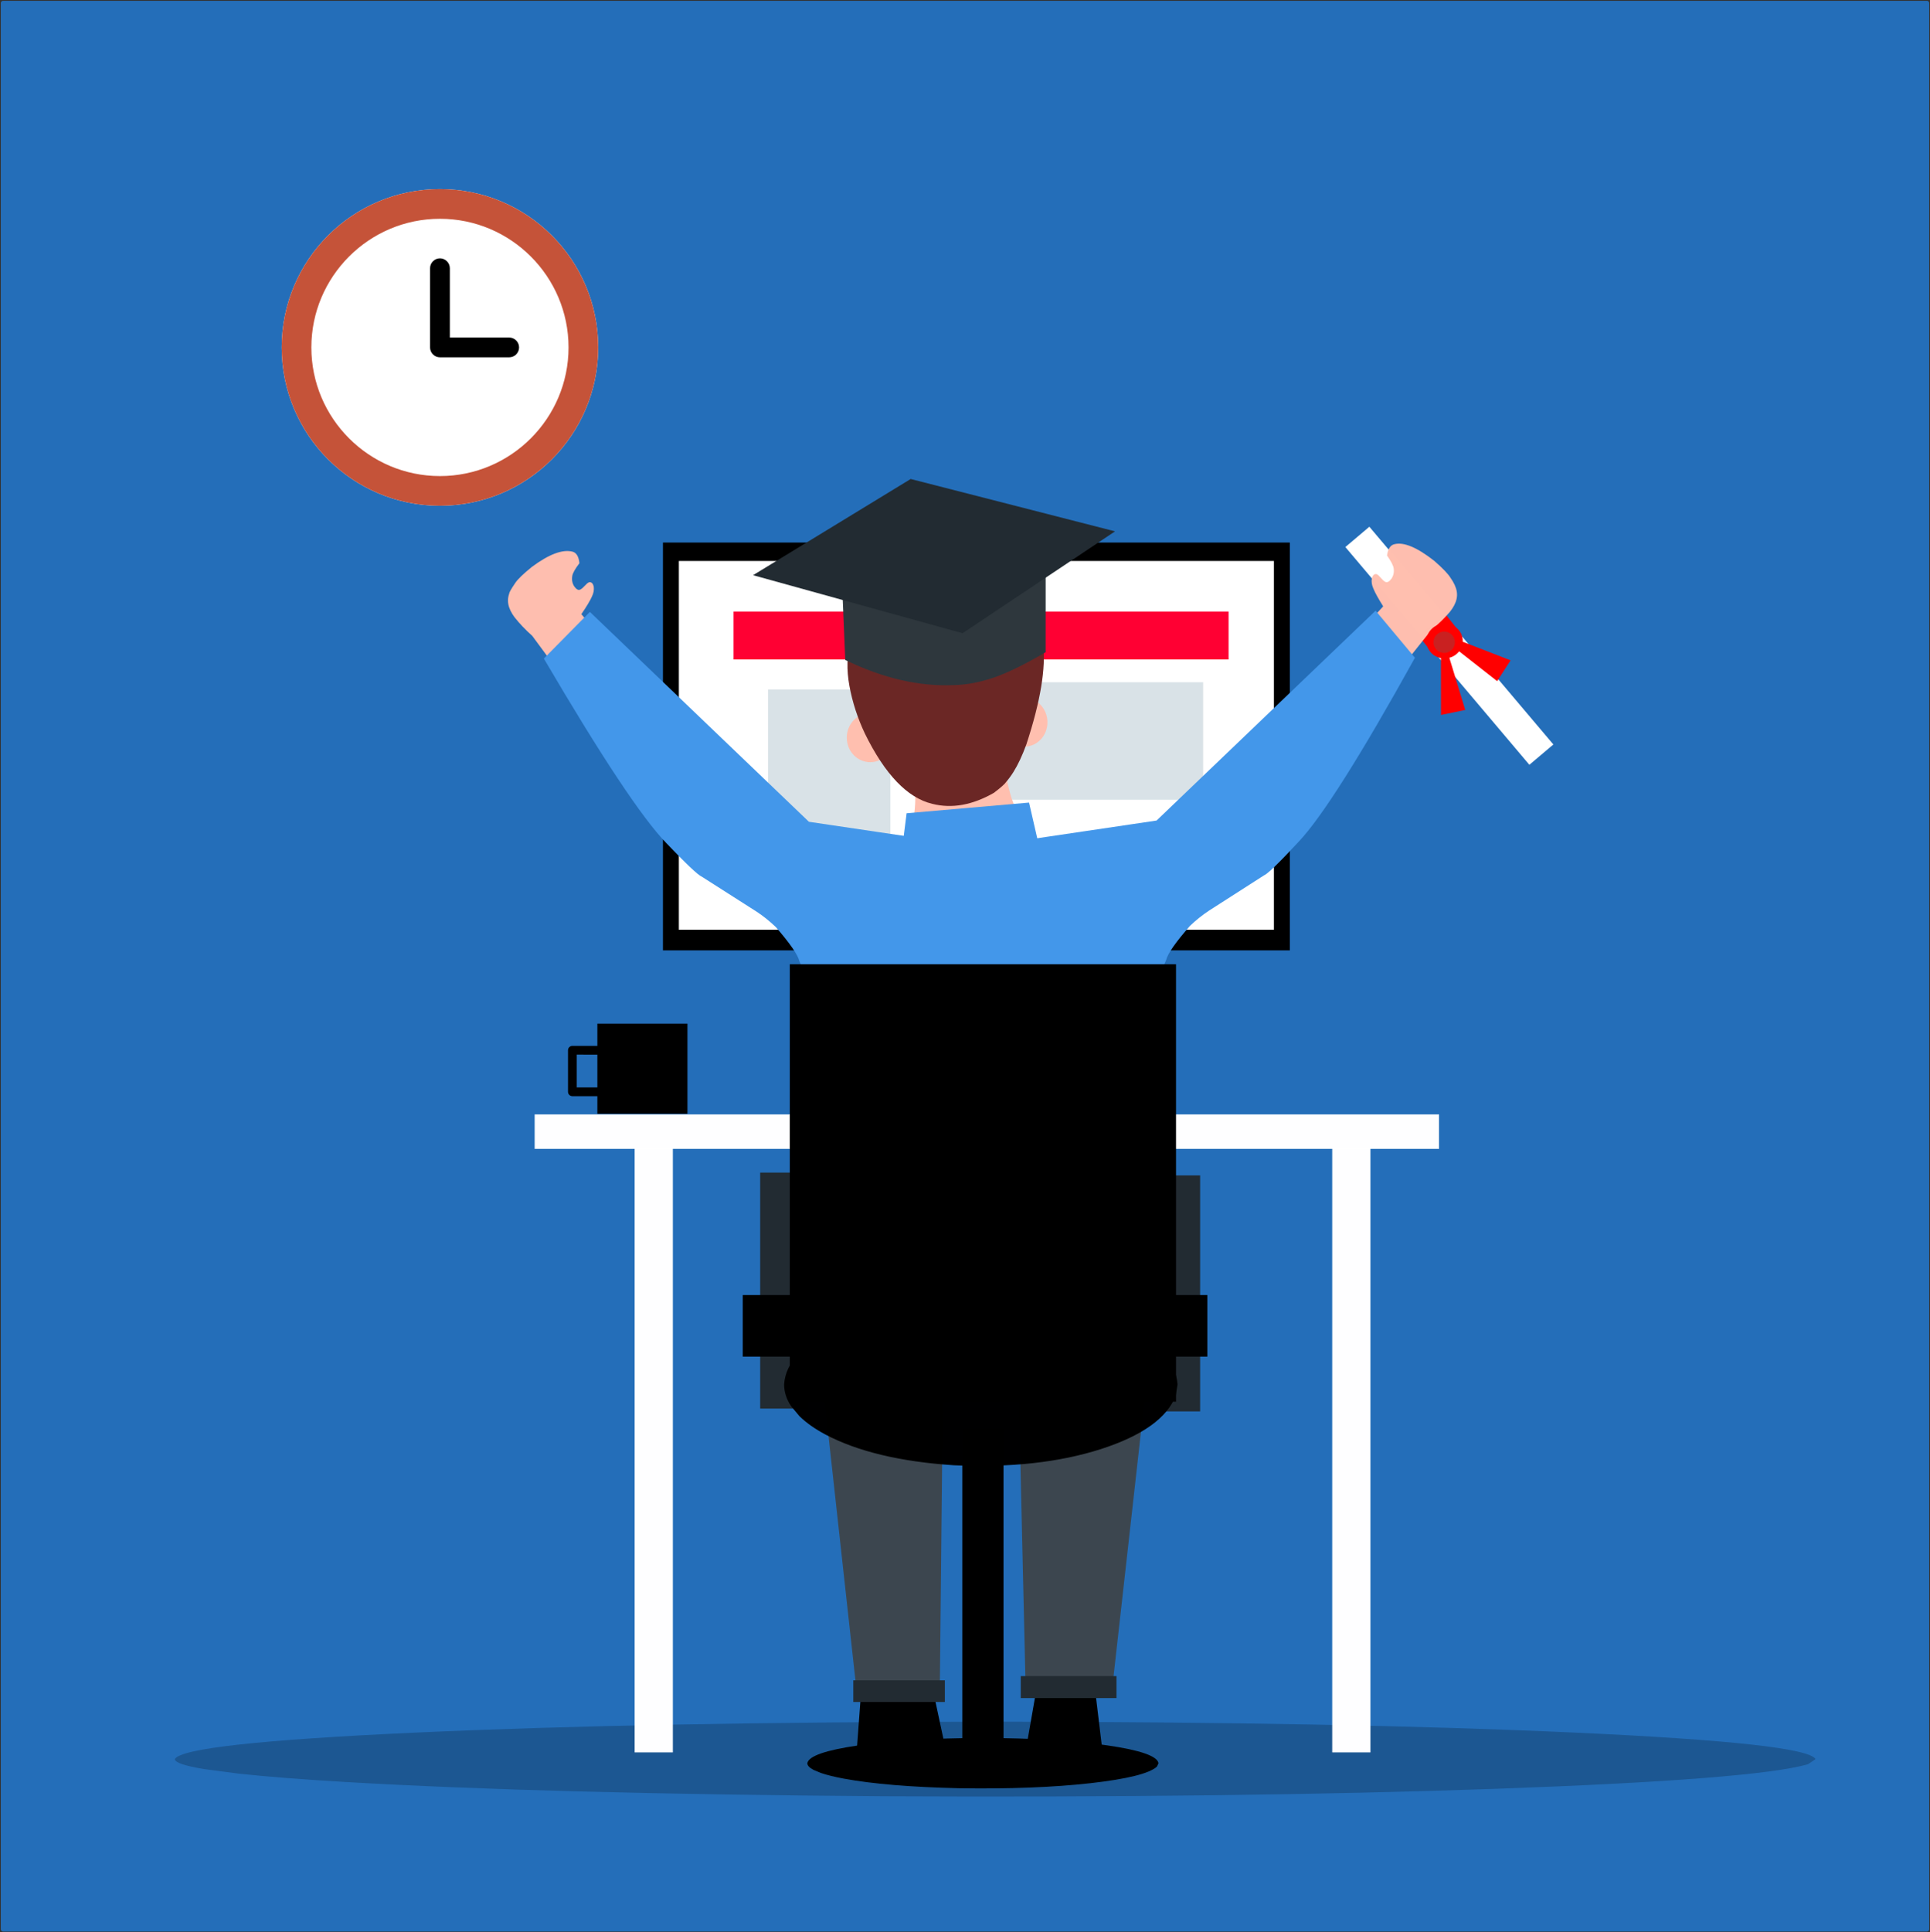 <?xml version="1.0" encoding="UTF-8"?>
<svg width="1024px" height="1025px" viewBox="0 0 1024 1025" version="1.1" xmlns="http://www.w3.org/2000/svg" xmlns:xlink="http://www.w3.org/1999/xlink">
    <rect x="0" y="0" width="1024" height="1025" fill="#333333" stroke="none"/>
    <!-- Generator: Sketch 64 (93537) - https://sketch.com -->
    <title>virtual-5801280</title>
    <desc>Created with Sketch.</desc>
    <g id="covid" stroke="none" stroke-width="1" fill="none" fill-rule="evenodd">
        <g id="Desktop" transform="translate(0, -13833)" fill-rule="nonzero">
            <g id="virtual-5801280" transform="translate(0, 13833)">
                <g id="Group" fill="#246EB9">
                    <path d="M1.604,0.431 C1.293,0.431 0.995,0.555 0.775,0.775 C0.555,0.995 0.431,1.293 0.431,1.605 L0.431,1023.395 C0.431,1024.043 0.957,1024.569 1.605,1024.569 L1022.396,1024.569 C1022.707,1024.569 1023.005,1024.445 1023.225,1024.225 C1023.445,1024.005 1023.569,1023.707 1023.569,1023.395 L1023.569,1.605 C1023.569,0.957 1023.043,0.431 1022.395,0.431 L1.604,0.431 Z" id="Path"></path>
                </g>
                <g id="Group" transform="translate(713.429, 279.327)" fill="#FFFFFF">
                    <path d="M0.376,10.849 L6.743,5.466 L13.109,0.083 C45.653,38.583 78.197,77.084 110.741,115.584 C106.497,119.173 102.254,122.762 98.01,126.351 C65.465,87.85 32.921,49.35 0.376,10.849" id="Path"></path>
                </g>
                <g id="Group" transform="translate(751.95, 325.078)" fill="#FF0000">
                    <path d="M0.679,12.104 L7.845,6.431 L15.01,0.759 C17.745,4.216 20.48,7.672 23.215,11.128 C18.439,14.91 13.662,18.691 8.885,22.473 C6.15,19.017 3.414,15.56 0.679,12.104" id="Path"></path>
                </g>
                <g id="Group" transform="translate(759.172, 333.908)" fill="#FF0000">
                    <path d="M0.355,0.084 L0.355,0.085 L42.292,16.37 C39.92,20.05 37.548,23.73 35.176,27.409 L0.355,0.084" id="Path"></path>
                </g>
                <g id="Group" transform="translate(763.987, 333.908)" fill="#FF0000">
                    <path d="M0.52,0.345 L0.52,0.345 L0.567,45.34 C4.854,44.456 9.142,43.572 13.429,42.687 L0.52,0.345" id="Path"></path>
                </g>
                <g id="Group" transform="translate(721.455, 288.156)" fill="#FFBFAF" fill-opacity="0.996">
                    <path d="M0.473,46.456 L0.473,46.457 L12.424,33.486 C9.811,29.345 8.059,26.162 7.169,23.937 C6.368,22.12 6.108,20.372 6.391,18.692 C6.781,17.18 7.48,16.397 8.488,16.342 C8.783,16.279 9.24,16.487 9.859,16.966 L12.337,19.613 C13.055,20.235 13.492,20.54 13.648,20.528 C14.599,20.942 15.653,20.369 16.811,18.809 C17.874,17.218 18.267,15.426 17.99,13.432 C17.866,11.999 16.688,9.686 14.456,6.493 C14.966,2.965 16.269,0.973 18.364,0.519 C23.338,-0.759 30.399,2.191 39.545,9.371 C44.008,13.269 46.857,16.233 48.091,18.262 C49.001,19.537 49.752,20.815 50.345,22.097 L51.079,24.005 C51.473,25.272 51.645,26.51 51.593,27.719 C51.538,28.928 51.291,30.11 50.853,31.267 L50.079,32.986 C49.478,34.121 48.742,35.237 47.871,36.336 C45.107,39.611 41.824,42.816 38.024,45.951 L18.42,70.528 L0.473,46.456" id="Path"></path>
                </g>
                <g id="Group" transform="translate(92.288, 912.627)" fill="#000000" fill-opacity="0.212">
                    <path d="M870.994,20.492 L867.02,23.19 C848.187,28.625 793.082,32.971 701.704,36.229 C609.694,39.485 501.346,40.805 376.659,40.19 C257.662,39.33 162.491,36.813 91.146,32.64 C68.286,31.291 49.457,29.821 34.658,28.23 L16,25.777 C5.75,24.089 0.567,22.328 0.452,20.492 C3.563,14.861 46.059,10.176 127.94,6.436 C209.82,2.697 312.414,0.756 435.723,0.614 C559.031,0.756 661.626,2.697 743.506,6.436 C825.386,10.176 867.882,14.861 870.994,20.492" id="Path"></path>
                </g>
                <g id="Group" transform="translate(479.097, 488.821)" fill="#000000">
                    <path d="M0.169,0.56 L38.386,0.56 L76.604,0.56 C76.604,32.747 76.604,64.934 76.604,97.121 C51.125,97.121 25.647,97.121 0.169,97.121 C0.169,64.934 0.169,32.747 0.169,0.56 Z" id="Path"></path>
                </g>
                <g id="Group" transform="translate(351.498, 287.353)" fill="#000000">
                    <path d="M0.243,0.433 L166.545,0.433 L332.847,0.433 C332.847,72.542 332.847,144.65 332.847,216.759 C221.979,216.759 111.111,216.759 0.243,216.759 C0.243,144.651 0.243,72.542 0.243,0.433 Z" id="Path"></path>
                </g>
                <g id="Group" transform="translate(359.524, 296.985)" fill="#FFFFFF">
                    <path d="M0.658,0.564 L158.52,0.564 L316.381,0.564 C316.381,65.773 316.381,130.981 316.381,196.189 C211.14,196.189 105.899,196.189 0.658,196.189 C0.658,130.981 0.658,65.773 0.658,0.564 Z" id="Path"></path>
                </g>
                <g id="Group" transform="translate(423.724, 574.706)" fill="#000000">
                    <path d="M0.626,0.66 L93.759,0.661 L186.893,0.661 C186.893,5.602 186.893,10.543 186.893,15.484 C124.804,15.484 62.715,15.485 0.626,15.485 C0.626,10.543 0.626,5.602 0.626,0.66 Z" id="Path"></path>
                </g>
                <g id="Group" transform="translate(522.433, 507.283)" fill="#FCE9EA">
                    <path d="M1.478,1.29 L1.478,1.29 L1.478,1.29 C1.478,1.653 1.184,1.948 0.821,1.948 C0.458,1.948 0.163,1.653 0.163,1.29 L0.163,1.291 L0.163,1.29 C0.163,0.927 0.458,0.632 0.821,0.632 C1.184,0.632 1.478,0.927 1.478,1.29 Z" id="Path"></path>
                </g>
                <g id="Group" transform="translate(454.219, 877.31)" fill="#000000">
                    <path d="M39.697,14.099 L47.002,48.177 C34.137,50.753 25.181,52.075 20.133,52.143 C15.5,52.504 8.942,51.712 0.46,49.767 L4.111,0.566 L39.697,14.099" id="Path"></path>
                </g>
                <g id="Group" transform="translate(544.1, 887.745)" fill="#000000">
                    <path d="M35.935,0.419 L40.659,39.672 C31.293,42.442 24.375,43.776 19.906,43.674 C15.212,43.803 8.664,42.562 0.261,39.952 L6.351,5.147 L35.935,0.419" id="Path"></path>
                </g>
                <g id="Group" transform="translate(436.564, 738.449)" fill="#3C464F">
                    <path d="M63.682,0.119 L62.864,80.238 L62.045,160.356 L18.2,160.994 C12.301,107.457 6.402,53.92 0.504,0.383 L63.682,0.119" id="Path"></path>
                </g>
                <g id="Group" transform="translate(540.088, 733.634)" fill="#3C464F">
                    <path d="M0.391,3.459 L2.284,84.828 L4.177,166.197 C19.303,166.11 34.43,166.023 49.556,165.937 C55.758,110.679 61.96,55.421 68.162,0.163 L0.391,3.459" id="Path"></path>
                </g>
                <g id="Group" transform="translate(283.285, 590.76)" fill="#FFFFFF" fill-opacity="0.996">
                    <path d="M0.386,0.384 L240.3,0.384 L480.214,0.385 C480.214,6.467 480.214,12.55 480.214,18.632 C320.271,18.632 160.329,18.633 0.386,18.633 C0.386,12.55 0.386,6.467 0.386,0.384" id="Path"></path>
                </g>
                <g id="Group" transform="translate(336.251, 608.418)" fill="#FFFFFF" fill-opacity="0.996">
                    <path d="M0.468,0.378 L10.609,0.378 L20.749,0.378 C20.749,107.292 20.749,214.205 20.749,321.119 C13.989,321.119 7.229,321.119 0.468,321.119 C0.468,214.205 0.468,107.291 0.468,0.378" id="Path"></path>
                </g>
                <g id="Group" transform="translate(706.207, 608.418)" fill="#FFFFFF" fill-opacity="0.996">
                    <path d="M0.632,0.378 L10.773,0.378 L20.913,0.378 C20.913,107.292 20.913,214.205 20.913,321.119 C14.153,321.119 7.392,321.119 0.632,321.119 C0.632,214.205 0.632,107.292 0.632,0.378" id="Path"></path>
                </g>
                <g id="Group" transform="translate(610.708, 622.866)" fill="#222B32">
                    <path d="M0.673,0.626 L13.36,0.626 L26.046,0.626 C26.046,42.351 26.046,84.076 26.046,125.801 C17.588,125.801 9.131,125.801 0.673,125.801 C0.673,84.076 0.673,42.351 0.673,0.626" id="Path"></path>
                </g>
                <g id="Group" transform="translate(402.859, 621.261)" fill="#222B32">
                    <path d="M0.471,0.718 L13.157,0.718 L25.844,0.718 C25.844,42.443 25.844,84.168 25.844,125.893 C17.386,125.893 8.929,125.893 0.471,125.893 C0.471,84.168 0.471,42.443 0.471,0.718" id="Path"></path>
                </g>
                <g id="Group" transform="translate(427.737, 921.457)" fill="#000000">
                    <path d="M186.929,13.833 L186.078,15.651 C182.048,19.314 170.254,22.244 150.697,24.441 C131.004,26.636 107.815,27.525 81.13,27.111 C55.661,26.531 35.293,24.834 20.023,22.021 C15.13,21.112 11.101,20.121 7.933,19.049 L3.94,17.395 C1.746,16.257 0.637,15.069 0.612,13.833 C1.278,10.036 10.373,6.878 27.898,4.357 C45.422,1.836 67.38,0.528 93.771,0.432 C120.161,0.528 142.119,1.836 159.643,4.357 C177.168,6.878 186.263,10.036 186.929,13.833" id="Path"></path>
                </g>
                <g id="Group" transform="translate(415.699, 691.092)" fill="#000000" fill-opacity="0.996">
                    <path d="M209.06,43.347 L208.108,49.21 C203.592,61.023 190.379,70.47 168.469,77.553 C146.407,84.629 120.428,87.499 90.531,86.161 C61.999,84.292 39.179,78.822 22.072,69.751 C16.591,66.818 12.076,63.624 8.528,60.166 L4.054,54.834 C1.597,51.165 0.354,47.336 0.326,43.347 C1.072,31.107 11.262,20.922 30.895,12.794 C50.527,4.666 75.127,0.447 104.693,0.139 C134.26,0.447 158.859,4.666 178.492,12.794 C198.125,20.922 208.314,31.107 209.06,43.347" id="Path"></path>
                </g>
                <g id="Group" transform="translate(540.89, 888.547)" fill="#222B32">
                    <path d="M0.69,0.538 L26.087,0.538 L51.483,0.538 C51.483,4.423 51.483,8.307 51.483,12.191 C34.552,12.191 17.621,12.192 0.69,12.192 C0.69,8.307 0.69,4.422 0.69,0.538" id="Path"></path>
                </g>
                <g id="Group" transform="translate(452.614, 890.955)" fill="#222B32">
                    <path d="M0.12,0.353 L24.408,0.354 L48.696,0.354 C48.696,4.19 48.696,8.027 48.696,11.864 C32.504,11.864 16.312,11.864 0.12,11.864 C0.12,8.027 0.12,4.19 0.12,0.353" id="Path"></path>
                </g>
                <g id="Group" transform="translate(327.423, 438.254)" fill="#234B69" fill-opacity="0.996">
                    <path d="M0.789,0.521 L0.789,0.521 L0.789,0.521 L0.789,0.521 L0.789,0.521 L0.789,0.521 L0.789,0.521 C0.789,0.521 0.789,0.521 0.789,0.521" id="Path"></path>
                </g>
                <g id="Group" transform="translate(510.395, 757.713)" fill="#000000">
                    <path d="M0.188,0.107 L11.112,0.107 L22.037,0.107 C22.037,60.309 22.037,120.509 22.037,180.71 C14.754,180.71 7.471,180.71 0.188,180.71 C0.188,120.509 0.188,60.308 0.188,0.107" id="Path"></path>
                </g>
                <g id="Group" transform="translate(316.188, 542.6)" fill="#000000">
                    <path d="M0.756,0.382 L24.654,0.382 L48.553,0.383 C48.553,16.318 48.553,32.253 48.553,48.189 C32.62,48.189 16.688,48.189 0.756,48.189 C0.756,32.254 0.756,16.318 0.756,0.382" id="Path"></path>
                </g>
                <g id="Group" transform="translate(300.94, 554.64)" fill="#000000">
                    <path d="M2.751,0.136 L2.751,0.136 L24.792,0.136 C26.073,0.136 27.113,1.176 27.113,2.458 L27.113,2.458 L27.113,24.502 C27.113,25.784 26.073,26.823 24.792,26.823 L24.792,26.823 L2.751,26.824 C2.135,26.824 1.545,26.58 1.11,26.145 C0.674,25.709 0.43,25.119 0.43,24.503 L0.43,24.503 L0.43,2.457 C0.43,1.841 0.674,1.251 1.11,0.815 C1.545,0.38 2.135,0.136 2.751,0.136 L2.751,0.136 M2.751,4.778 L5.072,2.457 L5.072,24.503 L2.751,22.182 L24.792,22.181 L22.471,24.502 L22.471,2.458 L24.792,4.779 L2.751,4.778 Z" id="Shape"></path>
                </g>
                <g id="Group" transform="translate(394.031, 686.276)" fill="#000000">
                    <path d="M0.059,0.677 L123.301,0.677 L246.543,0.677 C246.543,11.562 246.543,22.446 246.543,33.331 C164.382,33.331 82.22,33.331 0.059,33.331 C0.059,22.446 0.059,11.562 0.059,0.677" id="Path"></path>
                </g>
                <g id="Group" transform="translate(388.414, 324.276)" fill="#FF0033">
                    <path d="M0.787,0.155 L132.11,0.155 L263.433,0.156 C263.433,8.613 263.433,17.069 263.433,25.526 C175.884,25.527 88.336,25.527 0.787,25.527 C0.787,17.07 0.787,8.612 0.787,0.155" id="Path"></path>
                </g>
                <g id="Group" transform="translate(501.567, 361.198)" fill="#D9E2E7">
                    <path d="M0.428,0.708 L68.608,0.708 L136.789,0.708 C136.789,21.488 136.789,42.267 136.789,63.046 C91.335,63.047 45.882,63.047 0.428,63.047 C0.428,42.267 0.428,21.487 0.428,0.708" id="Path"></path>
                </g>
                <g id="Group" transform="translate(406.871, 365.211)" fill="#D9E2E7">
                    <path d="M0.625,0.517 L33.074,0.517 L65.523,0.517 C65.523,31.376 65.523,62.234 65.523,93.093 C43.891,93.093 22.258,93.093 0.625,93.093 C0.625,62.234 0.625,31.376 0.625,0.517" id="Path"></path>
                </g>
                <g id="Group" transform="translate(474.282, 395.713)" fill="#FFBFAF" fill-opacity="0.996">
                    <path d="M10.463,8.914 L10.664,11.633 C11.719,23.646 11.617,32.533 10.358,38.295 C9.381,43.599 5.961,49.044 0.098,54.631 L75.928,50.322 C69.56,42.749 65.373,36.079 63.37,30.314 C61.155,24.901 59.014,14.803 56.946,0.02 L10.463,8.914" id="Path"></path>
                </g>
                <g id="Group" transform="translate(448.602, 378.054)" fill="#FFBFAF" fill-opacity="0.996">
                    <path d="M25.489,12.738 L25.452,14.504 C25.067,18.077 23.618,20.984 21.106,23.224 C18.575,25.463 15.524,26.458 11.954,26.208 C8.539,25.791 5.757,24.263 3.607,21.624 C1.458,18.966 0.496,15.769 0.721,12.033 C1.106,8.46 2.554,5.553 5.067,3.313 C7.598,1.074 10.648,0.08 14.219,0.33 C17.634,0.746 20.416,2.274 22.565,4.913 C23.255,5.766 23.832,6.704 24.298,7.725 L24.899,9.304 C25.238,10.395 25.435,11.539 25.489,12.738" id="Path"></path>
                </g>
                <g id="Group" transform="translate(530.458, 370.027)" fill="#FFBFAF" fill-opacity="0.996">
                    <path d="M25.284,12.522 L25.246,14.289 C24.862,17.862 23.413,20.769 20.9,23.009 C18.369,25.248 15.319,26.242 11.749,25.992 C8.334,25.576 5.551,24.048 3.402,21.409 C1.253,18.751 0.291,15.554 0.516,11.817 C0.9,8.244 2.349,5.338 4.862,3.098 C7.393,0.859 10.443,-0.136 14.013,0.114 C17.428,0.531 20.21,2.058 22.36,4.697 C23.049,5.551 23.627,6.488 24.093,7.509 L24.693,9.089 C25.033,10.179 25.23,11.323 25.284,12.522" id="Path"></path>
                </g>
                <g id="Group" transform="translate(480.702, 356.382)" fill="#FFFFFF">
                    <path d="M4.4,0.14 C3.319,0.146 2.392,0.522 1.618,1.266 C0.862,2.025 0.473,2.946 0.448,4.029 C0.456,5.112 0.83,6.038 1.57,6.806 C2.329,7.562 3.248,7.953 4.327,7.979 C5.408,7.975 6.336,7.601 7.111,6.857 C7.867,6.099 8.258,5.179 8.285,4.096 C8.278,3.013 7.905,2.086 7.166,1.317 C6.408,0.56 5.49,0.168 4.411,0.14 L4.4,0.14 Z" id="Path"></path>
                </g>
                <g id="Group" transform="translate(480.702, 356.382)" fill="#000000">
                    <path d="M3.816,0.123 C3.308,0.124 2.935,0.185 2.697,0.308 L0.361,1.862 L1.676,1.379 C1.522,2.232 1.485,2.937 1.565,3.496 C1.642,4.124 1.85,4.801 2.19,5.525 C3.039,7.233 3.922,8.091 4.838,8.098 C5.273,8.093 5.651,7.908 5.972,7.544 C6.28,7.17 6.451,6.704 6.486,6.147 C6.586,5.25 6.179,3.528 5.265,0.981 L5.354,0.369 L6.731,0.284 C5.304,0.169 4.336,0.116 3.826,0.123 L3.816,0.123 Z" id="Path"></path>
                </g>
                <g id="Group" transform="translate(478.295, 349.158)" fill="#000000">
                    <path d="M4.884,0.624 C3.459,1.027 2.001,2.222 0.511,4.21 L12.136,2.204 L12.014,2.144 L10.789,1.634 C10.353,1.457 9.966,1.308 9.627,1.187 C8.962,0.947 8.352,0.766 7.8,0.644 C6.688,0.396 5.718,0.389 4.887,0.622 L4.884,0.624 Z" id="Path"></path>
                </g>
                <g id="Group" transform="translate(459.034, 360.395)" fill="#FFFFFF">
                    <path d="M4.4,0.369 C3.32,0.375 2.393,0.75 1.618,1.494 C0.863,2.254 0.473,3.175 0.448,4.258 C0.457,5.341 0.831,6.266 1.57,7.034 C2.33,7.79 3.249,8.181 4.328,8.207 C5.409,8.203 6.337,7.829 7.112,7.086 C7.868,6.327 8.259,5.407 8.285,4.324 C8.278,3.241 7.905,2.315 7.167,1.546 C6.409,0.789 5.491,0.397 4.412,0.369 L4.4,0.369 Z" id="Path"></path>
                </g>
                <g id="Group" transform="translate(459.034, 360.395)" fill="#000000">
                    <path d="M3.817,0.352 C3.309,0.352 2.936,0.414 2.698,0.536 L0.361,2.091 L1.677,1.609 C1.523,2.461 1.486,3.166 1.566,3.724 C1.642,4.353 1.851,5.029 2.191,5.753 C3.04,7.462 3.923,8.319 4.839,8.326 C5.274,8.321 5.652,8.137 5.973,7.773 C6.281,7.398 6.452,6.932 6.487,6.376 C6.587,5.478 6.18,3.756 5.266,1.209 L5.355,0.598 L6.732,0.512 C5.305,0.398 4.337,0.344 3.827,0.352 L3.817,0.352 Z" id="Path"></path>
                </g>
                <g id="Group" transform="translate(456.627, 353.171)" fill="#000000">
                    <path d="M4.884,0.853 C3.46,1.255 2.002,2.451 0.512,4.439 L12.137,2.433 L12.015,2.373 L10.789,1.862 C10.354,1.686 9.967,1.537 9.628,1.416 C8.962,1.175 8.353,0.994 7.8,0.873 C6.689,0.625 5.718,0.618 4.888,0.851 L4.884,0.853 Z" id="Path"></path>
                </g>
                <g id="Group" transform="translate(449.404, 305.814)" fill="#6B2725">
                    <path d="M82.116,16.031 L84.592,16.679 C89.687,17.755 94.128,19.83 97.914,22.907 C99.127,24.006 100.195,25.328 101.117,26.872 L102.364,29.397 C103.113,31.205 103.662,33.319 104.011,35.739 C105.592,48.475 102.646,66.226 95.172,88.992 C92.99,94.977 90.673,99.912 88.221,103.798 C86.989,105.755 85.706,107.5 84.371,109.031 C83.787,110.011 81.636,111.917 77.917,114.75 C66.523,121.273 55.626,123.215 45.225,120.576 C32.066,117.432 20.161,105.027 9.511,83.361 C5.612,75.112 2.871,66.683 1.286,58.074 C-0.291,49.47 -0.091,41.599 1.885,34.461 C2.909,30.948 4.319,27.689 6.115,24.685 L9.024,20.379 C11.131,17.639 13.472,15.171 16.047,12.975 C18.623,10.779 21.331,8.868 24.172,7.24 C25.579,6.053 29.887,4.279 37.097,1.918 C43.757,0.172 50.309,0.179 56.755,1.939 C63.97,3.927 72.424,8.624 82.116,16.031" id="Path"></path>
                </g>
                <g id="Group" transform="translate(467.06, 425.411)" fill="#4397EA">
                    <path d="M13.962,5.985 L46.437,3.153 L78.911,0.321 C82.201,14.603 85.49,28.886 88.779,43.168 C85.727,67.886 82.675,92.605 79.623,117.324 C53.263,115.727 26.903,114.13 0.543,112.533 L13.962,5.985" id="Path"></path>
                </g>
                <g id="Group" transform="translate(540.088, 594.773)" fill="#E04D69" fill-opacity="0.996">
                    <path d="M0.943,0.546 L0.943,0.546 C0.943,0.547 0.943,0.547 0.943,0.546" id="Path"></path>
                </g>
                <g id="Group" transform="translate(491.937, 323.473)" fill="#4397EA">
                    <path d="M55.409,121.615 L121.692,111.786 L237.911,0.458 L258.782,25.438 C229.887,77.6 209.295,110.16 197.003,123.116 C186.755,134.176 180.617,140.117 178.588,140.94 L149.528,159.566 C145.954,161.936 142.577,164.641 139.396,167.681 C131.871,176.276 127.678,182.271 126.819,185.665 C119.868,201.485 115.403,224.884 113.425,255.861 C111.484,280.787 110.476,320.897 110.4,376.19 L0.47,391.457 L55.409,121.615" id="Path"></path>
                </g>
                <g id="Group" transform="translate(726.27, 333.908)" fill="#000000" fill-opacity="0.996">
                    <path d="M0.77,0.962 L0.77,0.962 C0.77,0.963 0.77,0.963 0.77,0.962" id="Path"></path>
                </g>
                <g id="Group" transform="translate(756.765, 330.697)" fill="#FF0000">
                    <path d="M19.293,8.556 L19.307,9.809 C19.097,12.353 18.046,14.459 16.154,16.129 C14.247,17.799 11.907,18.604 9.134,18.545 C6.477,18.362 4.283,17.372 2.552,15.573 C1.997,14.992 1.526,14.347 1.139,13.639 L0.635,12.54 C0.345,11.779 0.164,10.975 0.092,10.127 C-0.052,7.521 0.709,5.281 2.373,3.406 C4.038,1.531 6.227,0.45 8.942,0.162 C11.667,0.005 14.003,0.716 15.95,2.295 C17.897,3.874 19.012,5.961 19.293,8.556" id="Path"></path>
                </g>
                <g id="Group" transform="translate(759.975, 334.71)" fill="#C92121">
                    <path d="M10.838,2.609 L11.253,3.261 C11.976,4.657 12.133,6.083 11.725,7.539 C11.31,9 10.396,10.142 8.982,10.965 C7.586,11.688 6.16,11.845 4.704,11.437 C3.244,11.022 2.102,10.107 1.279,8.693 C0.557,7.297 0.399,5.871 0.807,4.414 C1.222,2.953 2.137,1.812 3.551,0.989 C4.946,0.266 6.372,0.109 7.828,0.517 C8.297,0.65 8.744,0.843 9.168,1.094 L9.78,1.514 C10.173,1.823 10.526,2.188 10.838,2.609" id="Path"></path>
                </g>
                <g id="Group" transform="translate(445.392, 281.735)" fill="#2E373D">
                    <path d="M0.529,7.282 L3.083,68.356 C23.096,78.061 42.322,82.5 60.761,81.672 C67.502,81.525 74.64,80.169 82.174,77.604 C89.556,75.006 98.634,70.547 109.406,64.227 L109.416,0.223 L0.529,7.282" id="Path"></path>
                </g>
                <g id="Group" transform="translate(398.846, 253.641)" fill="#222B32">
                    <path d="M0.698,51.466 L0.698,51.466 C28.577,34.458 56.456,17.449 84.336,0.441 L192.765,28.209 L111.847,82.247 L0.698,51.466" id="Path"></path>
                </g>
                <g id="Group" transform="translate(268.84, 292.169)" fill="#FFBFAF" fill-opacity="0.996">
                    <path d="M51.06,47.03 L51.06,47.031 L39.606,33.619 C42.372,29.579 44.242,26.464 45.216,24.275 C46.086,22.498 46.41,20.751 46.185,19.034 C45.839,17.494 45.153,16.694 44.127,16.634 C43.89,16.561 43.444,16.752 42.789,17.207 L40.214,19.759 C39.473,20.354 39.024,20.643 38.869,20.624 C37.962,21.025 36.938,20.426 35.797,18.826 C34.775,17.179 34.441,15.36 34.797,13.37 C34.975,11.943 36.239,9.676 38.589,6.569 C38.212,3.024 36.985,0.985 34.908,0.452 C29.634,-0.882 22.467,1.801 13.41,8.501 C8.803,12.229 5.845,15.083 4.535,17.065 C2.408,20.186 1.341,22.061 1.334,22.691 C0.892,23.942 0.674,25.173 0.68,26.384 C0.69,27.593 0.892,28.784 1.287,29.957 L1.995,31.704 C2.554,32.86 3.248,34.004 4.076,35.134 C6.716,38.511 9.875,41.837 13.555,45.113 L32.221,70.409 L51.06,47.03" id="Path"></path>
                </g>
                <g id="Group" transform="translate(288.1, 324.276)" fill="#4397EA">
                    <path d="M207.382,121.466 L141.099,111.637 L24.88,0.309 L0.451,25.063 C31.123,77.338 52.785,109.965 65.437,122.945 C75.996,134.024 82.292,139.975 84.322,140.798 L113.53,159.434 C117.087,161.803 120.439,164.506 123.588,167.544 C131.03,176.134 135.173,182.126 136.015,185.519 C142.873,201.333 147.293,224.729 149.275,255.706 C151.213,280.632 152.252,320.744 152.392,376.04 L262.321,391.308 L207.382,121.466" id="Path"></path>
                </g>
                <g id="Group" transform="translate(418.909, 511.296)" fill="#000000">
                    <path d="M0.142,0.181 L102.598,0.181 L205.054,0.181 C205.054,77.535 205.054,154.889 205.054,232.243 C136.75,232.243 68.446,232.243 0.142,232.243 C0.142,154.889 0.142,77.535 0.142,0.181" id="Path"></path>
                </g>
                <g id="Group" transform="translate(149.266, 99.53)" fill="#FFFFFF">
                    <path d="M84.158,0.777 C130.533,0.777 168.124,38.374 168.124,84.759 C168.124,131.144 130.534,168.746 84.158,168.746 C37.782,168.746 0.192,131.143 0.192,84.759 C0.192,38.375 37.783,0.777 84.158,0.777 Z" id="Path"></path>
                </g>
                <g id="Group" transform="translate(227.912, 136.453)" fill="#000000">
                    <path d="M42.247,42.593 L10.76,42.594 L10.76,5.84 C10.76,2.938 8.409,0.591 5.512,0.591 C2.615,0.591 0.264,2.938 0.264,5.84 L0.264,47.831 C0.264,50.734 2.615,53.08 5.512,53.08 L42.247,53.081 C45.149,53.08 47.495,50.734 47.495,47.831 C47.495,44.944 45.149,42.593 42.247,42.593 Z" id="Path"></path>
                </g>
                <g id="Group" transform="translate(149.266, 99.53)" fill="#C55339">
                    <path d="M84.158,0.777 C37.783,0.777 0.192,38.374 0.192,84.759 C0.192,131.144 37.782,168.746 84.158,168.746 C130.534,168.746 168.124,131.143 168.124,84.759 C168.124,38.375 130.533,0.777 84.158,0.777 Z M84.158,153 C46.541,153 15.936,122.388 15.936,84.759 C15.936,47.135 46.541,16.524 84.158,16.524 C121.775,16.524 152.38,47.135 152.38,84.759 C152.38,122.388 121.775,153 84.158,153 Z" id="Shape"></path>
                </g>
            </g>
        </g>
    </g>
</svg>